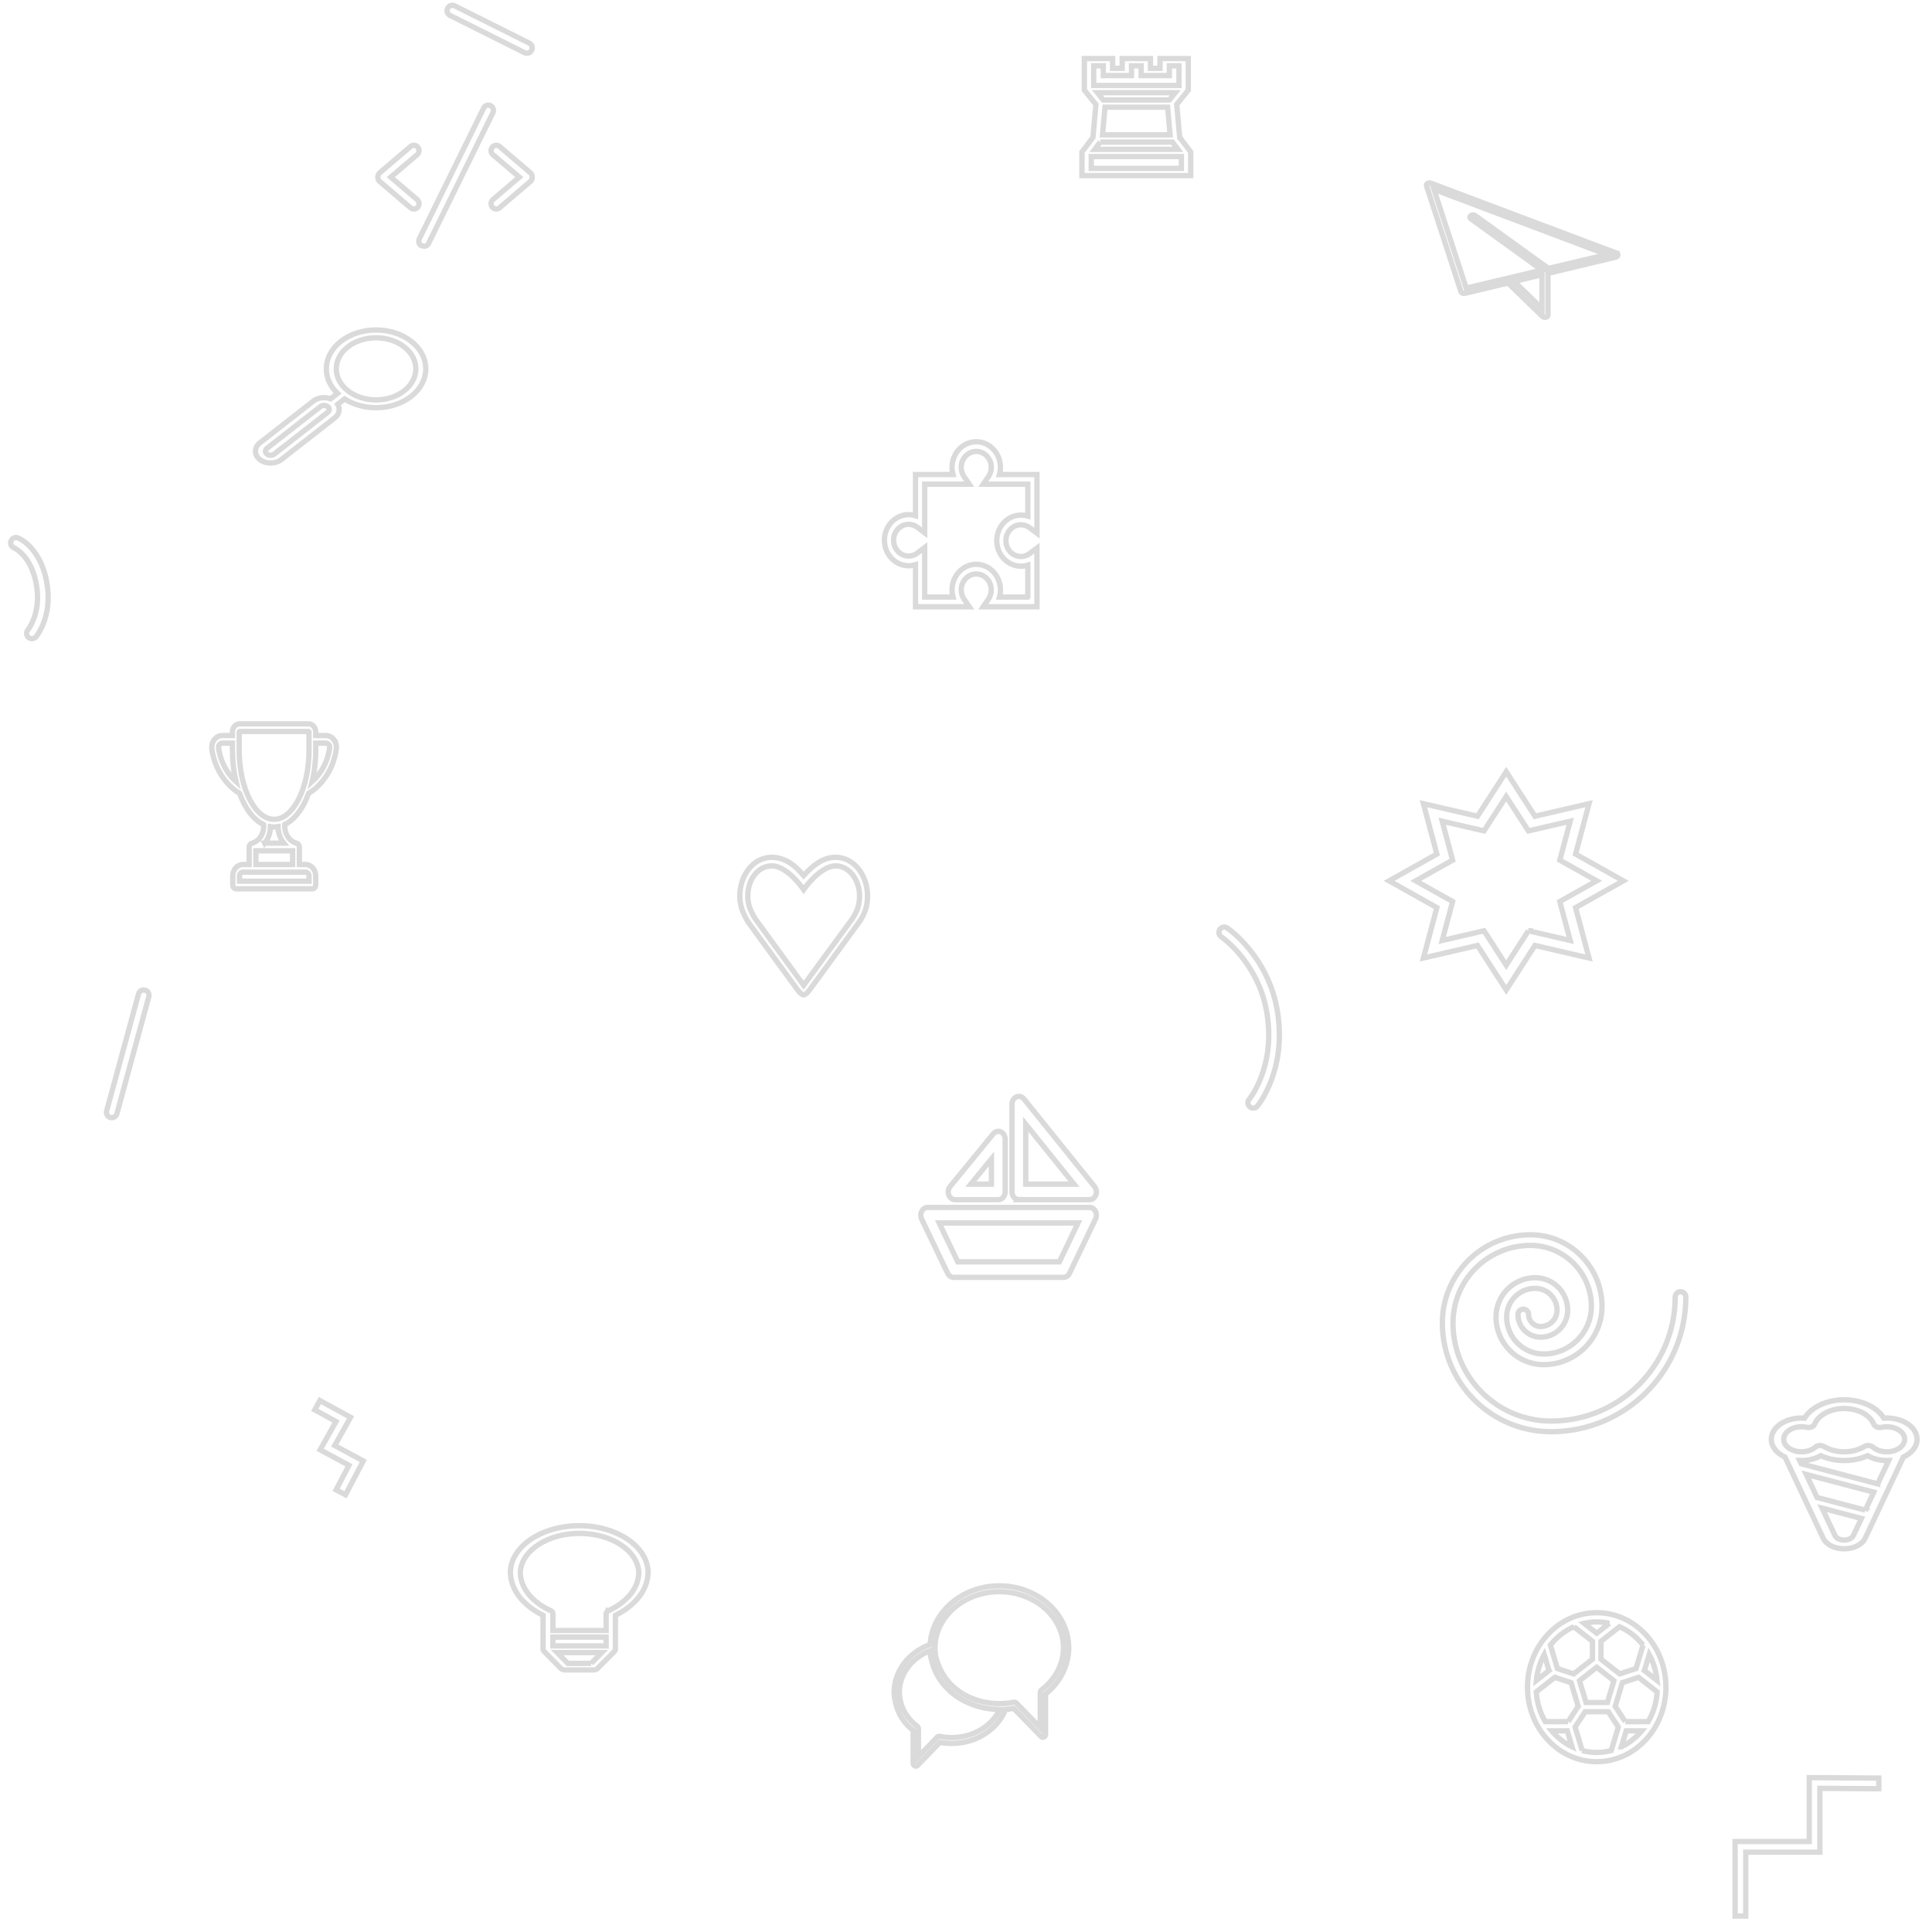 <svg xmlns="http://www.w3.org/2000/svg" width="100" height="100" viewBox="0 0 363 363">
  <g fill="none" opacity=".2" stroke="#464646">
    <path d="M84.553 2.894C84.059 2.647 83.859 2.047 84.106 1.553 84.353 1.059 84.953.859 85.447 1.106L99.447 8.106C99.941 8.353 100.141 8.953 99.894 9.447 99.647 9.941 99.047 10.141 98.553 9.894L84.553 2.894zM26.035 186.737C26.181 186.204 26.73 185.89 27.263 186.035 27.796 186.181 28.11 186.73 27.965 187.263L21.965 209.263C21.819 209.796 21.27 210.11 20.737 209.965 20.204 209.819 19.89 209.27 20.035 208.737L26.035 186.737zM2.635 102.931C2.121 102.729 1.867 102.149 2.069 101.635 2.271 101.121 2.851 100.867 3.365 101.069 4.164 101.382 5.274 102.154 6.354 103.56 7.483 105.029 8.324 106.927 8.77 109.295 9.375 112.51 8.977 115.316 7.938 117.648 7.513 118.603 7.078 119.272 6.765 119.645 6.409 120.067 5.778 120.121 5.355 119.765 4.933 119.409 4.879 118.778 5.235 118.355 5.274 118.31 5.361 118.193 5.482 118.007 5.694 117.68 5.909 117.289 6.111 116.835 6.991 114.86 7.331 112.463 6.804 109.665 6.416 107.604 5.704 105.997 4.768 104.778 4.272 104.133 3.747 103.641 3.229 103.28 2.936 103.077 2.725 102.966 2.635 102.931zM229.462 176.016C229.004 175.707 228.883 175.086 229.191 174.628 229.5 174.17 230.121 174.048 230.579 174.357 230.908 174.578 231.456 175.001 232.149 175.626 233.291 176.655 234.431 177.891 235.494 179.336 237.836 182.518 239.474 186.249 240.091 190.528 240.844 195.75 240.077 200.359 238.334 204.253 237.562 205.979 236.78 207.186 236.236 207.838 235.882 208.262 235.251 208.319 234.827 207.965 234.403 207.611 234.346 206.981 234.7 206.556 234.797 206.44 234.987 206.185 235.239 205.795 235.67 205.13 236.103 204.342 236.509 203.436 238.104 199.872 238.808 195.642 238.112 190.814 237.545 186.879 236.039 183.451 233.883 180.521 232.904 179.191 231.855 178.054 230.81 177.111 230.446 176.783 230.11 176.504 229.811 176.273 229.637 176.139 229.518 176.053 229.462 176.016z"/>
    <polygon points="59.142 264.896 60.104 263.142 65.866 266.3 62.897 271.602 68.257 274.495 64.921 280.85 63.15 279.921 65.567 275.316 60.159 272.398 63.134 267.084"/>
    <polygon points="339.935 333.993 353.011 334.079 352.998 336.079 341.935 336.007 341.935 348 328.004 348 328.004 360 326.004 360 326.004 346 339.935 346"/>
    <path d="M314.748,243.696 C314.748,243.143 315.196,242.696 315.748,242.696 C316.3,242.696 316.748,243.143 316.748,243.696 C316.748,257.67 305.418,269 291.444,269 C280.154,269 271,259.846 271,248.556 C271,239.413 278.412,232 287.555,232 C294.98,232 300.999,238.02 300.999,245.445 C300.999,251.495 296.094,256.401 290.044,256.401 C285.093,256.401 281.08,252.387 281.08,247.437 C281.08,243.365 284.379,240.066 288.451,240.066 C291.819,240.066 294.548,242.795 294.548,246.162 C294.548,248.966 292.275,251.24 289.47,251.24 C287.116,251.24 285.208,249.332 285.208,246.977 C285.208,246.424 285.656,245.977 286.208,245.977 C286.761,245.977 287.208,246.424 287.208,246.977 C287.208,248.228 288.22,249.24 289.47,249.24 C291.17,249.24 292.548,247.862 292.548,246.162 C292.548,243.899 290.714,242.066 288.451,242.066 C285.484,242.066 283.08,244.47 283.08,247.437 C283.08,251.283 286.197,254.401 290.044,254.401 C294.989,254.401 298.999,250.391 298.999,245.445 C298.999,239.124 293.875,234 287.555,234 C279.517,234 273,240.518 273,248.556 C273,258.742 281.258,267 291.444,267 C304.314,267 314.748,256.566 314.748,243.696 Z"/>
    <path id="lightbulb" d="m108.88,286.656c-7.167,0.003 -12.976,3.953 -12.981,8.826c0.064,3.181 2.34,6.153 6.136,8.013l0,6.374c0.003,0.073 0.025,0.145 0.064,0.213l0,0.05c0.016,0.026 0.034,0.051 0.055,0.075l3.238,3.278c0.171,0.172 0.458,0.276 0.764,0.275l5.354,0c0.306,0 0.592,-0.103 0.764,-0.275l3.238,-3.278c0.021,-0.024 0.039,-0.049 0.055,-0.075l0,-0.05c0.04,-0.068 0.061,-0.14 0.064,-0.213l0,-6.374c3.796,-1.86 6.072,-4.832 6.136,-8.013c-0.005,-4.849 -5.758,-8.789 -12.889,-8.826zm2.19,25.872l-4.379,0l-2.006,-2.027l8.381,0l-1.996,2.027zm-7.185,-3.278l0,-1.658l9.991,0l0.009,1.658l-10,0zm10.414,-6.612l0,0.019c-0.26,0.116 -0.415,0.314 -0.414,0.525l0,3.178l-10,0l0,-3.215c0.002,-0.212 -0.154,-0.409 -0.414,-0.525c-3.522,-1.6 -5.662,-4.276 -5.722,-7.156c0.177,-4.182 5.306,-7.475 11.457,-7.354c5.902,0.115 10.647,3.341 10.817,7.354c-0.052,2.887 -2.192,5.571 -5.722,7.175z"/>
    <path id="paperplane" d="m303.969,47.793c-0.041,-0.105 -0.137,-0.195 -0.266,-0.25l-34.862,-13.128c-0.285,-0.106 -0.634,-0.023 -0.779,0.185c-0.062,0.089 -0.079,0.191 -0.047,0.288l6.484,19.912c0.069,0.228 0.377,0.373 0.69,0.322c0.028,-0.005 0.056,-0.011 0.082,-0.018l8.067,-1.929l6.469,6.276c0.192,0.187 0.555,0.225 0.811,0.085c0.146,-0.08 0.232,-0.205 0.232,-0.338l0,-7.838l12.722,-3.045c0.307,-0.064 0.485,-0.298 0.398,-0.523zm-14.247,10.16l-5.242,-5.075l5.242,-1.258l0,6.333zm1.22,-7.523l-13.756,-9.914c-0.22,-0.169 -0.587,-0.176 -0.819,-0.015s-0.241,0.429 -0.02,0.598c0.009,0.007 0.018,0.014 0.028,0.02l13.332,9.632l-14.22,3.383l-6.06,-18.547l32.5,12.243l-10.985,2.6z"/>
    <path id="chat" d="m187.759,297.96c-6.953,0 -12.629,4.886 -12.996,11.022c-4.059,1.47 -6.763,5.011 -6.763,8.95c0.077,2.9 1.409,5.576 3.568,7.171l0,6.187c0,0.304 0.22,0.551 0.491,0.551c0.124,0 0.243,-0.053 0.334,-0.147l4.203,-4.321c0.723,0.133 1.454,0.199 2.187,0.198c4.583,0 8.616,-2.557 10.148,-6.393c0.511,-0.044 1.021,-0.103 1.532,-0.198l5.159,5.298c0.199,0.207 0.51,0.194 0.694,-0.029c0.084,-0.102 0.131,-0.236 0.131,-0.375l0,-7.598c2.769,-2.204 4.354,-5.357 4.354,-8.678c-0.007,-6.415 -5.853,-11.639 -13.041,-11.639zm-8.976,28.51c-0.755,0.001 -1.509,-0.075 -2.252,-0.228c-0.15,-0.032 -0.305,0.017 -0.419,0.132l-3.555,3.674l0,-5.239c-0,-0.183 -0.081,-0.353 -0.216,-0.456c-2.147,-1.624 -3.359,-3.99 -3.359,-6.429c0,-3.351 2.285,-6.4 5.748,-7.781c0.034,0.496 0.106,0.988 0.216,1.47c0.483,2.236 1.586,4.243 3.149,5.731c0.092,0.096 3.417,3.769 9.735,3.858c-1.525,3.196 -5.048,5.268 -9.048,5.268zm16.891,-8.935c-0.135,0.102 -0.216,0.273 -0.216,0.456l0,6.613l-4.517,-4.636c-0.091,-0.095 -0.21,-0.147 -0.334,-0.147l-0.092,0c-0.864,0.18 -1.74,0.271 -2.619,0.272c-4.753,0 -7.627,-2.072 -9.035,-3.402c-1.435,-1.395 -2.477,-3.228 -2.998,-5.276c-0.127,-0.605 -0.193,-1.223 -0.196,-1.844c0.039,-5.775 5.447,-10.515 12.092,-10.515s12.053,4.725 12.053,10.537c0,3.042 -1.506,5.937 -4.138,7.943z"/>
    <path id="magnifier" d="m77.266,64.135c-3.645,-2.848 -9.576,-2.848 -13.221,0c-3.421,2.673 -3.631,6.919 -0.63,9.785l-1.293,1.01c-1.06,-0.399 -2.373,-0.255 -3.25,0.43l-10.04,7.844c-1.11,0.867 -1.11,2.278 0,3.145c0.555,0.434 1.284,0.65 2.013,0.65c0.729,0 1.458,-0.217 2.013,-0.65l10.04,-7.844c0.878,-0.686 1.061,-1.712 0.551,-2.539l1.293,-1.01c1.714,1.096 3.814,1.644 5.914,1.644c2.394,0 4.788,-0.712 6.61,-2.136c3.645,-2.848 3.645,-7.481 0,-10.329zm-15.694,13.335l-10.04,7.844c-0.379,0.296 -0.995,0.296 -1.374,0c-0.379,-0.296 -0.379,-0.778 0,-1.074l10.04,-7.844c0.189,-0.148 0.438,-0.222 0.687,-0.222c0.249,0 0.498,0.074 0.687,0.222c0.379,0.296 0.379,0.778 0,1.074zm14.368,-4.042c-2.914,2.277 -7.655,2.277 -10.569,0c-2.914,-2.277 -2.914,-5.981 0,-8.257c1.457,-1.138 3.371,-1.707 5.285,-1.707c1.914,0 3.828,0.569 5.285,1.707c2.914,2.276 2.914,5.981 -0,8.257z"/>
    <path id="icecream" d="m354.517,266.43c-0.189,0 -0.377,0.007 -0.564,0.02c-1.266,-2.064 -4.193,-3.449 -7.452,-3.449s-6.186,1.386 -7.453,3.449c-0.187,-0.013 -0.375,-0.02 -0.564,-0.02c-3.13,0 -5.677,1.792 -5.677,3.994c0,1.397 1.025,2.628 2.573,3.342l7.162,15.222c0.575,1.222 2.129,2.012 3.958,2.012s3.383,-0.79 3.958,-2.012l7.162,-15.222c1.548,-0.714 2.573,-1.945 2.573,-3.342c0,-2.203 -2.547,-3.994 -5.677,-3.994zm-6.272,22.043c-0.308,0.654 -1.103,0.887 -1.745,0.887c-0.642,0 -1.437,-0.233 -1.745,-0.887l-2.407,-5.115l7.389,1.941l-1.493,3.174zm2.227,-4.733l-9.063,-2.38l-2.038,-4.331l12.69,3.333l-1.59,3.379zm2.323,-4.937l-14.364,-3.773l-0.292,-0.62c0.114,0.005 0.228,0.008 0.344,0.008c1.336,0 2.606,-0.326 3.614,-0.914c1.305,0.593 2.834,0.914 4.403,0.914s3.098,-0.321 4.403,-0.914c1.008,0.587 2.278,0.914 3.614,0.914c0.116,0 0.23,-0.003 0.344,-0.008l-2.067,4.392zm1.722,-6.025c-1.011,0 -1.958,-0.317 -2.597,-0.871c-0.198,-0.172 -0.487,-0.28 -0.8,-0.299c-0.035,-0.002 -0.07,-0.003 -0.105,-0.003c-0.277,0 -0.546,0.069 -0.758,0.197c-1.045,0.63 -2.38,0.976 -3.757,0.976c-1.378,0 -2.712,-0.347 -3.757,-0.976c-0.239,-0.144 -0.55,-0.214 -0.863,-0.194c-0.313,0.02 -0.601,0.128 -0.8,0.299c-0.639,0.553 -1.586,0.871 -2.597,0.871c-1.844,0 -3.345,-1.056 -3.345,-2.354c0,-1.298 1.501,-2.354 3.345,-2.354c0.335,0 0.666,0.035 0.983,0.103c0.301,0.065 0.625,0.042 0.901,-0.064c0.276,-0.106 0.479,-0.286 0.564,-0.499c0.695,-1.749 2.985,-2.97 5.569,-2.97c2.584,0 4.874,1.221 5.569,2.97c0.085,0.213 0.288,0.393 0.564,0.499c0.276,0.106 0.601,0.129 0.901,0.064c0.318,-0.069 0.648,-0.103 0.983,-0.103c1.844,0 3.345,1.056 3.345,2.354c0,1.298 -1.501,2.354 -3.345,2.354z"/>
    <path id="trophy" d="m62.746,138.989c-0.378,-0.503 -0.928,-0.791 -1.511,-0.791l-1.912,0l0,-0.677c0,-0.838 -0.602,-1.52 -1.342,-1.52l-12.964,0c-0.74,0 -1.342,0.682 -1.342,1.52l0,0.677l-1.912,0c-0.582,0 -1.133,0.288 -1.511,0.791c-0.374,0.498 -0.535,1.152 -0.443,1.794c0.502,3.499 2.446,6.591 5.205,8.287c0.252,0.687 0.538,1.337 0.855,1.943c1.015,1.936 2.278,3.274 3.667,3.921c0.141,1.613 -0.807,3.141 -2.233,3.506c-0.003,0.001 -0.005,0.002 -0.008,0.003c-0.278,0.075 -0.486,0.358 -0.486,0.697l0,3.291l-1.175,0c-1.048,0 -1.9,0.966 -1.9,2.152l0,1.699c0,0.396 0.283,0.717 0.633,0.717l14.321,0c0.35,0 0.633,-0.321 0.633,-0.717l0,-1.699c0,-1.187 -0.852,-2.152 -1.9,-2.152l-1.175,0l0,-3.291c0,-0.339 -0.208,-0.623 -0.487,-0.697c-0.003,-0.001 -0.005,-0.002 -0.008,-0.002c-1.438,-0.367 -2.387,-1.91 -2.231,-3.535c1.365,-0.658 2.606,-1.984 3.606,-3.891c0.318,-0.606 0.603,-1.256 0.855,-1.943c2.759,-1.696 4.702,-4.787 5.205,-8.287c0.092,-0.642 -0.069,-1.296 -0.443,-1.794zm-21.686,1.563c-0.033,-0.229 0.023,-0.454 0.158,-0.634c0.137,-0.182 0.335,-0.286 0.546,-0.286l1.912,0l0,1.32c0,2.07 0.233,4.075 0.675,5.908c-1.737,-1.555 -2.932,-3.813 -3.29,-6.308zm16.364,23.313c0.349,0 0.633,0.322 0.633,0.717l0,0.981l-13.055,0l0,-0.981c0,-0.396 0.284,-0.717 0.633,-0.717l11.788,0zm-2.442,-4.009l0,2.574l-6.905,0l0,-2.574l6.905,0zm-5.244,-1.435c0.157,-0.195 0.3,-0.407 0.428,-0.633c0.422,-0.747 0.644,-1.596 0.653,-2.463c0.225,0.035 0.452,0.053 0.681,0.053c0.249,0 0.496,-0.022 0.74,-0.063c0.014,1.165 0.415,2.267 1.087,3.105l-3.59,0l0,0zm8.319,-17.469c0,3.535 -0.716,6.847 -2.017,9.327c-1.239,2.363 -2.852,3.664 -4.54,3.664c-1.689,0 -3.301,-1.301 -4.541,-3.664c-1.301,-2.48 -2.017,-5.792 -2.017,-9.327l0,-3.432c0,-0.047 0.034,-0.086 0.075,-0.086l12.964,0c0.042,0 0.076,0.038 0.076,0.086l0,3.432zm3.882,-0.4c-0.358,2.495 -1.554,4.753 -3.29,6.308c0.442,-1.833 0.675,-3.838 0.675,-5.908l0,-1.32l1.912,0c0.21,0 0.409,0.104 0.546,0.286c0.135,0.179 0.191,0.404 0.158,0.634z"/>
    <path id="code" d="m78.444,37.559l-5.016,-4.276l5.016,-4.276c0.381,-0.391 0.381,-1.026 0,-1.417c-0.381,-0.391 -0.997,-0.391 -1.378,0l-5.789,4.934c-0.203,0.209 -0.289,0.486 -0.275,0.759c-0.014,0.273 0.072,0.55 0.275,0.759l5.789,4.934c0.381,0.391 0.997,0.391 1.378,0c0.381,-0.391 0.381,-1.026 0,-1.417zm13.779,-17.675c-0.462,-0.276 -1.053,-0.112 -1.32,0.366l-12.079,24.539c-0.267,0.478 -0.157,1.208 0.354,1.364c0.624,0.19 1.053,0.112 1.32,-0.366l12.079,-24.539c0.268,-0.479 0.109,-1.089 -0.354,-1.364zm7.496,12.641l-5.788,-4.935c-0.381,-0.391 -0.997,-0.391 -1.378,0c-0.381,0.391 -0.381,1.026 0,1.417l5.016,4.276l-5.016,4.276c-0.381,0.391 -0.381,1.026 0,1.417c0.381,0.391 0.997,0.391 1.378,0l5.789,-4.934c0.203,-0.209 0.289,-0.486 0.275,-0.759c0.014,-0.272 -0.073,-0.549 -0.276,-0.758z"/>
    <g id="boat">
      <path d="m191.434,225.405l13.277,0c0.511,0 0.973,-0.341 1.179,-0.87c0.206,-0.529 0.117,-1.146 -0.227,-1.573l-13.277,-16.486c-0.359,-0.445 -0.922,-0.595 -1.418,-0.378c-0.496,0.218 -0.823,0.758 -0.823,1.361l0,16.486c0,0.806 0.577,1.459 1.289,1.459zm1.289,-14.179l9.068,11.26l-9.068,0l0,-11.26z"/>
      <path d="m179.445,225.405l8.121,0c0.712,0 1.289,-0.653 1.289,-1.459l0,-9.919c0,-0.6 -0.325,-1.139 -0.818,-1.359c-0.494,-0.219 -1.056,-0.074 -1.416,0.367l-8.121,9.919c-0.348,0.425 -0.441,1.044 -0.236,1.576c0.205,0.532 0.669,0.876 1.181,0.876zm6.832,-7.657l0,4.739l-3.88,0l3.88,-4.739z"/>
      <path d="m204.711,226.865l-30.422,0c-0.455,0 -0.875,0.271 -1.108,0.713c-0.232,0.442 -0.242,0.99 -0.025,1.442l4.898,10.216c0.225,0.47 0.66,0.763 1.133,0.763l20.625,0c0.473,0 0.907,-0.293 1.133,-0.763l4.898,-10.216c0.217,-0.452 0.207,-1 -0.025,-1.442c-0.232,-0.442 -0.653,-0.713 -1.108,-0.713zm-5.665,10.216l-19.091,0l-3.499,-7.297l26.089,0l-3.499,7.297z"/>
    </g>
    <path id="heart" d="m157,161.075c-2.5,0 -4.391,1.679 -6,3.434c-1.533,-1.862 -3.5,-3.434 -6,-3.434c-3.521,0 -6,3.465 -6,7.243c0,2.027 0.725,3.487 1.519,4.858l9.325,12.797c1.047,1.268 1.244,1.268 2.291,0l9.346,-12.797c0.934,-1.371 1.519,-2.831 1.519,-4.858c0,-3.778 -2.48,-7.243 -6,-7.243zm3,11.746l-9,12.292l-9,-12.343c-1.076,-1.713 -1.5,-2.868 -1.5,-4.452c0,-2.952 1.841,-5.609 4.5,-5.633c2.187,-0.021 4.666,2.536 6,4.463c1.299,-1.86 3.813,-4.463 6,-4.463c2.588,0 4.5,2.682 4.5,5.633c0,1.584 -0.335,2.825 -1.5,4.503z"/>
    <path id="sun" d="m305,165.5l-8.967,-5.03l2.524,-9.465l-10.158,2.352l-5.398,-8.356l-5.398,8.356l-10.158,-2.352l2.524,9.465l-8.967,5.03l8.967,5.03l-2.524,9.465l10.158,-2.352l5.398,8.356l5.398,-8.356l10.158,2.352l-2.524,-9.465l8.967,-5.03zm-17.828,9.384l-4.172,6.457l-4.172,-6.457l-7.85,1.817l1.95,-7.315l-6.93,-3.887l6.93,-3.887l-1.95,-7.315l7.85,1.817l4.171,-6.457l4.172,6.457l7.85,-1.817l-1.95,7.315l6.93,3.887l-6.93,3.887l1.95,7.315l-7.85,-1.817z"/>
    <path id="football" d="m309.197,307.106c-2.456,-2.644 -5.721,-4.099 -9.195,-4.099c-3.473,0 -6.738,1.456 -9.194,4.1c-2.456,2.644 -3.808,6.158 -3.808,9.897c0,3.739 1.353,7.253 3.808,9.897c2.456,2.644 5.721,4.099 9.194,4.099c3.473,0 6.739,-1.456 9.195,-4.099c2.456,-2.644 3.809,-6.158 3.809,-9.897c0,-3.739 -1.353,-7.254 -3.809,-9.897zm-3.826,16.369l-1.895,-2.874l1.342,-4.446l3.05,-1.001l3.499,2.737c-0.136,2.039 -0.737,3.941 -1.69,5.584l-4.306,0l0,0zm-10.736,0l-4.306,0c-0.952,-1.643 -1.554,-3.546 -1.69,-5.584l3.499,-2.737l3.05,1.001l1.342,4.446l-1.895,2.874zm-3.591,-9.606l-2.374,1.856c0.169,-1.754 0.684,-3.399 1.468,-4.856l0.905,2.999zm6.961,6.012l-1.235,-4.092l3.234,-2.529l3.234,2.529l-1.235,4.092l-3.997,0zm10.958,-6.012l0.905,-2.999c0.785,1.456 1.299,3.102 1.468,4.856l-2.374,-1.856zm-0.252,-4.768l-1.329,4.402l-3.05,1.001l-3.524,-2.756l0,-3.375l3.491,-2.73c1.72,0.756 3.231,1.952 4.412,3.458zm-6.334,-4.095l-2.373,1.856l-2.373,-1.856c0.766,-0.175 1.56,-0.268 2.373,-0.268c0.814,0 1.608,0.093 2.374,0.268zm-6.669,0.637l3.491,2.73l0,3.375l-3.524,2.756l-3.05,-1.001l-1.329,-4.402c1.181,-1.506 2.692,-2.701 4.412,-3.458zm-4.167,19.563l2.926,0l0.906,3.002c-1.466,-0.705 -2.77,-1.734 -3.832,-3.002zm5.736,3.705l-1.336,-4.425l1.895,-2.874l4.335,0l1.895,2.874l-1.336,4.425c-0.874,0.232 -1.788,0.356 -2.728,0.356c-0.94,0 -1.853,-0.124 -2.727,-0.356zm7.358,-0.704l0.906,-3.001l2.926,0c-1.062,1.268 -2.365,2.296 -3.831,3.001z"/>
    <path id="jigsaw" d="m193.469,104.002c-0.482,0.366 -1.051,0.559 -1.646,0.559c-1.558,0 -2.825,-1.338 -2.825,-2.982c0,-1.644 1.267,-2.982 2.825,-2.982c0.594,0 1.163,0.193 1.646,0.559l1.362,1.033l0,-11.031l-7.047,0c0.122,-0.437 0.185,-0.893 0.185,-1.359c0,-2.646 -2.039,-4.799 -4.546,-4.799c-2.507,0 -4.546,2.153 -4.546,4.799c0,0.465 0.063,0.922 0.185,1.359l-7.047,0l0,7.738c-0.417,-0.131 -0.853,-0.198 -1.298,-0.198c-2.507,0 -4.546,2.153 -4.546,4.799s2.039,4.799 4.546,4.799c0.445,0 0.881,-0.067 1.298,-0.198l0,7.904l10.092,0l-0.979,-1.438c-0.346,-0.509 -0.53,-1.11 -0.53,-1.737c0,-1.644 1.267,-2.982 2.825,-2.982c1.558,0 2.825,1.338 2.825,2.982c0,0.627 -0.183,1.228 -0.53,1.737l-0.979,1.438l10.092,0l0,-11.031l-1.362,1.033zm-0.358,8.182l-5.326,0c0.122,-0.437 0.185,-0.893 0.185,-1.359c0,-2.646 -2.039,-4.799 -4.546,-4.799c-2.507,0 -4.546,2.153 -4.546,4.799c0,0.465 0.063,0.922 0.185,1.359l-5.326,0l0,-9.314l-1.365,1.043c-0.484,0.37 -1.056,0.565 -1.654,0.565c-1.558,0 -2.825,-1.338 -2.825,-2.982c0,-1.644 1.267,-2.982 2.825,-2.982c0.598,0 1.17,0.195 1.654,0.565l1.365,1.043l0,-9.148l8.371,0l-0.979,-1.438c-0.347,-0.509 -0.53,-1.11 -0.53,-1.737c0,-1.644 1.267,-2.982 2.825,-2.982c1.558,0 2.825,1.338 2.825,2.982c0,0.627 -0.183,1.228 -0.53,1.737l-0.979,1.438l8.371,0l0,6.001c-0.414,-0.129 -0.846,-0.195 -1.287,-0.195c-2.507,0 -4.546,2.153 -4.546,4.799c0,2.646 2.039,4.799 4.546,4.799c0.441,0 0.873,-0.066 1.287,-0.195l0,6.001z"/>
    <path id="chess" d="m221.645,25.809l-0.553,-6.175l2.171,-2.7l0,-5.934l-5.308,0l0,1.839l-1.8,0l0,-1.839l-5.308,0l0,1.839l-1.8,0l0,-1.839l-5.309,0l0,5.934l2.171,2.7l-0.553,6.175l-2.068,2.743l0,4.447l20.425,0l0,-4.447l-2.068,-2.743zm-14.029,-5.668l11.768,0l0.465,5.194l-12.698,0l0.465,-5.194zm12.1,-1.361l-12.431,0l-1.094,-1.361l14.62,0l-1.094,1.361zm-12.418,-6.419l0,1.839l5.297,0l0,-1.839l1.811,0l0,1.839l5.297,0l0,-1.839l1.811,0l0,3.698l-16.028,0l0,-3.698l1.811,0zm-0.583,14.335l13.572,0l1.026,1.361l-15.623,0l1.026,-1.361zm-1.678,4.943l0,-2.221l16.928,0l0,2.221l-16.928,0z"/>
  </g>
</svg>
